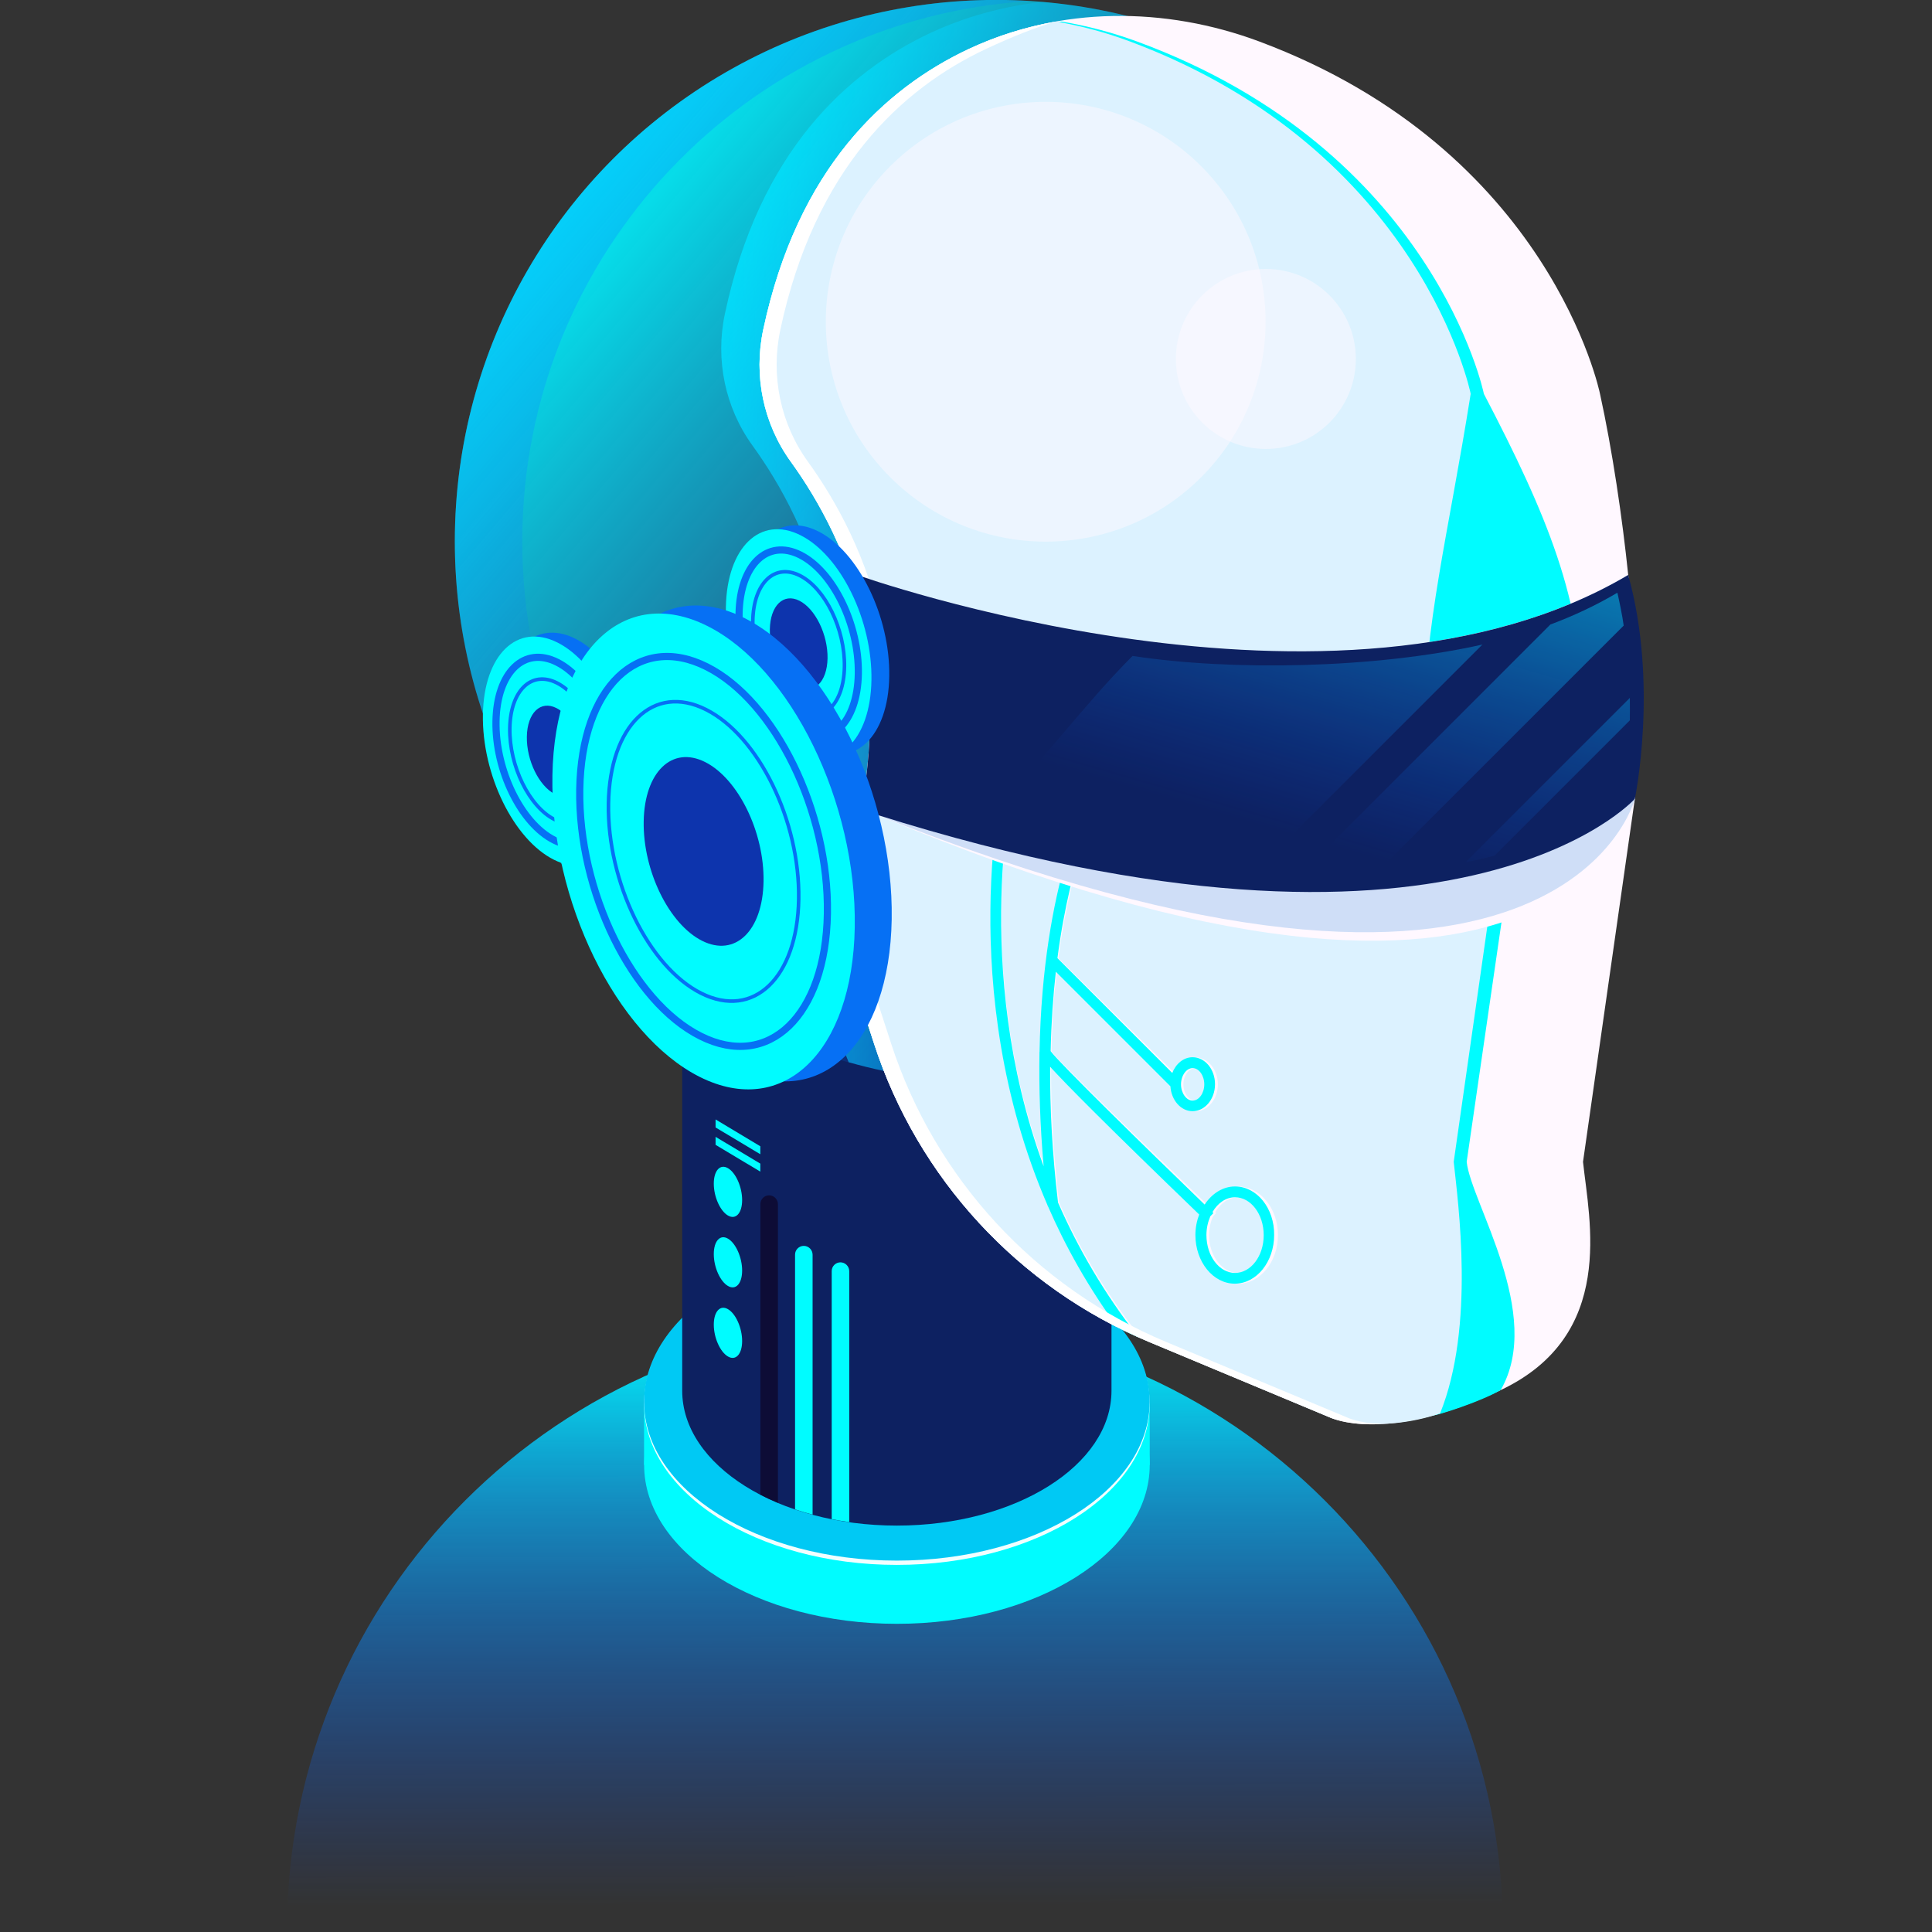 <?xml version="1.0" encoding="UTF-8" standalone="no"?>
<!-- Created with Inkscape (http://www.inkscape.org/) -->

<svg
   width="256"
   height="256"
   viewBox="0 0 67.733 67.733"
   version="1.1"
   id="svg1094"
   inkscape:version="1.1.1 (3bf5ae0d25, 2021-09-20)"
   sodipodi:docname="hydra.svg"
   xmlns:inkscape="http://www.inkscape.org/namespaces/inkscape"
   xmlns:sodipodi="http://sodipodi.sourceforge.net/DTD/sodipodi-0.dtd"
   xmlns="http://www.w3.org/2000/svg"
   xmlns:svg="http://www.w3.org/2000/svg">
  <rect x="0" y="0" width="67.733" height="67.733" fill="#333333" stroke="none"/>
  <sodipodi:namedview
     id="namedview1096"
     pagecolor="#505050"
     bordercolor="#eeeeee"
     borderopacity="1"
     inkscape:pageshadow="0"
     inkscape:pageopacity="0"
     inkscape:pagecheckerboard="0"
     inkscape:document-units="mm"
     showgrid="false"
     units="px"
     inkscape:zoom="1.5554293"
     inkscape:cx="125.04586"
     inkscape:cy="256.52082"
     inkscape:window-width="2554"
     inkscape:window-height="1352"
     inkscape:window-x="1275"
     inkscape:window-y="961"
     inkscape:window-maximized="0"
     inkscape:current-layer="layer1" />
  <defs
     id="defs1091">
    <linearGradient
       y2="156.12"
       x2="105.361"
       y1="290.584"
       x1="105.58"
       gradientUnits="userSpaceOnUse"
       id="SVGID_1_">
      <stop
         id="stop4"
         style="stop-color:#0D55FF;stop-opacity:0"
         offset="0.067" />
      <stop
         id="stop6"
         style="stop-color:#0C5CFF;stop-opacity:0.117"
         offset="0.138" />
      <stop
         id="stop8"
         style="stop-color:#0B6FFF;stop-opacity:0.288"
         offset="0.241" />
      <stop
         id="stop10"
         style="stop-color:#088FFF;stop-opacity:0.491"
         offset="0.364" />
      <stop
         id="stop12"
         style="stop-color:#05BBFF;stop-opacity:0.719"
         offset="0.503" />
      <stop
         id="stop14"
         style="stop-color:#01F3FF;stop-opacity:0.965"
         offset="0.652" />
      <stop
         id="stop16"
         style="stop-color:#00FCFF"
         offset="0.674" />
    </linearGradient>
    <linearGradient
       y2="91.224"
       x2="148.778"
       y1="91.224"
       x1="69.743"
       gradientUnits="userSpaceOnUse"
       id="SVGID_2_">
      <stop
         id="stop51"
         style="stop-color:#00FCFF"
         offset="0" />
      <stop
         id="stop53"
         style="stop-color:#01EEFF;stop-opacity:0.87"
         offset="0.13" />
      <stop
         id="stop55"
         style="stop-color:#04C9FF;stop-opacity:0.623"
         offset="0.377" />
      <stop
         id="stop57"
         style="stop-color:#098DFF;stop-opacity:0.288"
         offset="0.712" />
      <stop
         id="stop59"
         style="stop-color:#0D55FF;stop-opacity:0"
         offset="1" />
    </linearGradient>
    <linearGradient
       y2="37.835"
       x2="56.948"
       y1="124.244"
       x1="158.816"
       gradientUnits="userSpaceOnUse"
       id="SVGID_3_">
      <stop
         id="stop64"
         style="stop-color:#0D55FF;stop-opacity:0"
         offset="0" />
      <stop
         id="stop66"
         style="stop-color:#098DFF;stop-opacity:0.288"
         offset="0.288" />
      <stop
         id="stop68"
         style="stop-color:#04C9FF;stop-opacity:0.623"
         offset="0.623" />
      <stop
         id="stop70"
         style="stop-color:#01EEFF;stop-opacity:0.87"
         offset="0.87" />
      <stop
         id="stop72"
         style="stop-color:#00FCFF"
         offset="1" />
    </linearGradient>
    <linearGradient
       y2="7.483"
       x2="9.549"
       y1="80.63"
       x1="95.782"
       gradientUnits="userSpaceOnUse"
       id="SVGID_4_">
      <stop
         id="stop77"
         style="stop-color:#0D55FF;stop-opacity:0"
         offset="0" />
      <stop
         id="stop79"
         style="stop-color:#098DFF;stop-opacity:0.288"
         offset="0.288" />
      <stop
         id="stop81"
         style="stop-color:#04C9FF;stop-opacity:0.623"
         offset="0.623" />
      <stop
         id="stop83"
         style="stop-color:#01EEFF;stop-opacity:0.87"
         offset="0.87" />
      <stop
         id="stop85"
         style="stop-color:#00FCFF"
         offset="1" />
    </linearGradient>
    <linearGradient
       y2="45.736"
       x2="185.556"
       y1="131.938"
       x1="160.732"
       gradientUnits="userSpaceOnUse"
       id="SVGID_5_">
      <stop
         id="stop116"
         style="stop-color:#0D55FF;stop-opacity:0"
         offset="0" />
      <stop
         id="stop118"
         style="stop-color:#0B69FF;stop-opacity:0.063"
         offset="0.063" />
      <stop
         id="stop120"
         style="stop-color:#0896FF;stop-opacity:0.22"
         offset="0.22" />
      <stop
         id="stop122"
         style="stop-color:#05BAFF;stop-opacity:0.379"
         offset="0.379" />
      <stop
         id="stop124"
         style="stop-color:#03D7FF;stop-opacity:0.536"
         offset="0.536" />
      <stop
         id="stop126"
         style="stop-color:#01ECFF;stop-opacity:0.693"
         offset="0.693" />
      <stop
         id="stop128"
         style="stop-color:#00F8FF;stop-opacity:0.848"
         offset="0.848" />
      <stop
         id="stop130"
         style="stop-color:#00FCFF"
         offset="1" />
    </linearGradient>
  </defs>
  <g
     inkscape:label="Layer 1"
     inkscape:groupmode="layer"
     id="layer1">
    <g
       id="g177"
       transform="matrix(0.251,0,0,0.251,4.879,-3.881)">
	<linearGradient
   y2="156.12"
   x2="105.361"
   y1="290.584"
   x1="105.58"
   gradientUnits="userSpaceOnUse"
   id="linearGradient2910">
		<stop
   id="stop4-8"
   style="stop-color:#0D55FF;stop-opacity:0"
   offset="0.067" />

		<stop
   id="stop6-9"
   style="stop-color:#0C5CFF;stop-opacity:0.117"
   offset="0.138" />

		<stop
   id="stop8-6"
   style="stop-color:#0B6FFF;stop-opacity:0.288"
   offset="0.241" />

		<stop
   id="stop10-9"
   style="stop-color:#088FFF;stop-opacity:0.491"
   offset="0.364" />

		<stop
   id="stop12-0"
   style="stop-color:#05BBFF;stop-opacity:0.719"
   offset="0.503" />

		<stop
   id="stop14-8"
   style="stop-color:#01F3FF;stop-opacity:0.965"
   offset="0.652" />

		<stop
   id="stop16-7"
   style="stop-color:#00FCFF"
   offset="0.674" />

	</linearGradient>

	
	<g
   id="g993">
  <path
     id="path19"
     d="m 190.49,285.1 c 0,-46.9 -38.02,-84.92 -84.92,-84.92 v 0 c -46.9,0 -84.92,38.02 -84.92,84.92"
     class="st0"
     style="fill:url(#SVGID_1_)" />
  <g
     id="g175">
		<g
   id="g49">
			<g
   id="g37">
				<path
   id="path21"
   d="m 141.15,220.08 c 0,12.25 -15.81,22.19 -35.31,22.19 -19.5,0 -35.31,-9.93 -35.31,-22.19 0,-12.25 15.81,-11.09 35.31,-11.09 19.5,0 35.31,-1.16 35.31,11.09 z"
   class="st1" />

				<rect
   id="rect23"
   height="8.53"
   width="70.63"
   class="st1"
   y="211.55"
   x="70.52" />

				<ellipse
   id="ellipse25"
   ry="22.49"
   rx="35.31"
   cy="211.55"
   cx="105.83"
   class="st2" />

				<ellipse
   id="ellipse27"
   ry="22.19"
   rx="35.31"
   cy="211.25"
   cx="105.83"
   class="st3" />

				<path
   id="path29"
   d="m 105.83,141.16 c -16.56,0 -29.98,8.43 -29.98,18.84 v 49.71 c 0,10.4 13.42,18.84 29.98,18.84 16.56,0 29.98,-8.43 29.98,-18.84 V 160 c 0,-10.4 -13.42,-18.84 -29.98,-18.84 z"
   class="st4" />

				<path
   id="path31"
   d="m 87.99,182.42 c -0.67,0 -1.22,0.55 -1.22,1.22 v 40.59 c 0.78,0.41 1.6,0.78 2.45,1.14 v -41.73 c -0.01,-0.66 -0.56,-1.22 -1.23,-1.22 z"
   class="st5" />

				<path
   id="path33"
   d="m 92.83,189.48 c -0.67,0 -1.22,0.55 -1.22,1.22 v 35.58 c 0.79,0.27 1.61,0.52 2.45,0.74 V 190.7 c -0.01,-0.67 -0.56,-1.22 -1.23,-1.22 z"
   class="st1" />

				<path
   id="path35"
   d="m 97.95,191.78 c -0.67,0 -1.22,0.55 -1.22,1.22 v 34.65 c 0.8,0.16 1.62,0.29 2.45,0.41 V 193 c -0.01,-0.67 -0.56,-1.22 -1.23,-1.22 z"
   class="st1" />

			</g>

			<polygon
   id="polygon39"
   points="86.76,179.11 86.76,177.99 80.51,174.25 80.51,175.37 "
   class="st1" />

			<polygon
   id="polygon41"
   points="86.76,176.68 86.76,175.57 80.51,171.82 80.51,172.94 "
   class="st1" />

			<path
   id="path43"
   d="m 84.22,183.08 c 0,1.83 -0.89,2.8 -1.98,2.16 -1.09,-0.63 -1.98,-2.62 -1.98,-4.45 0,-1.83 0.89,-2.8 1.98,-2.16 1.09,0.63 1.98,2.62 1.98,4.45 z"
   class="st1" />

			<path
   id="path45"
   d="m 84.22,192.92 c 0,1.83 -0.89,2.8 -1.98,2.16 -1.09,-0.63 -1.98,-2.62 -1.98,-4.45 0,-1.83 0.89,-2.8 1.98,-2.16 1.09,0.63 1.98,2.63 1.98,4.45 z"
   class="st1" />

			<path
   id="path47"
   d="m 84.22,202.77 c 0,1.83 -0.89,2.8 -1.98,2.16 -1.09,-0.63 -1.98,-2.62 -1.98,-4.45 0,-1.83 0.89,-2.8 1.98,-2.16 1.09,0.63 1.98,2.62 1.98,4.45 z"
   class="st1" />

		</g>

		<linearGradient
   y2="91.224"
   x2="148.778"
   y1="91.224"
   x1="69.743"
   gradientUnits="userSpaceOnUse"
   id="linearGradient2933">
			<stop
   id="stop51-0"
   style="stop-color:#00FCFF"
   offset="0" />

			<stop
   id="stop53-8"
   style="stop-color:#01EEFF;stop-opacity:0.87"
   offset="0.13" />

			<stop
   id="stop55-6"
   style="stop-color:#04C9FF;stop-opacity:0.623"
   offset="0.377" />

			<stop
   id="stop57-8"
   style="stop-color:#098DFF;stop-opacity:0.288"
   offset="0.712" />

			<stop
   id="stop59-7"
   style="stop-color:#0D55FF;stop-opacity:0"
   offset="1" />

		</linearGradient>

		<path
   id="path62"
   d="m 195.35,91.08 c 0,-39.6 -30.43,-72.06 -69.18,-75.34 -1.16,0.12 -2.31,0.28 -3.46,0.49 v 0 c 0,0 0,0 0,0 -0.96,0.17 -1.92,0.37 -2.87,0.6 -0.23,0.05 -0.45,0.12 -0.68,0.17 -0.73,0.18 -1.45,0.39 -2.18,0.6 -0.28,0.09 -0.57,0.17 -0.85,0.26 -0.69,0.22 -1.37,0.46 -2.05,0.72 -0.27,0.1 -0.54,0.19 -0.8,0.3 -0.92,0.36 -1.84,0.75 -2.74,1.17 -11.73,5.5 -23.93,16.68 -28.73,39.25 -1.36,6.41 0.02,13.09 3.86,18.4 7.57,10.46 18.7,32.67 5.08,61.13 l 6.54,20.14 c 0.54,1.65 1.16,3.27 1.81,4.86 6.56,1.85 13.47,2.87 20.62,2.87 41.77,0.01 75.63,-33.85 75.63,-75.62 z"
   class="st6"
   style="fill:url(#SVGID_2_)" />

		<linearGradient
   y2="37.835"
   x2="56.948"
   y1="124.244"
   x1="158.816"
   gradientUnits="userSpaceOnUse"
   id="linearGradient2941">
			<stop
   id="stop64-3"
   style="stop-color:#0D55FF;stop-opacity:0"
   offset="0" />

			<stop
   id="stop66-9"
   style="stop-color:#098DFF;stop-opacity:0.288"
   offset="0.288" />

			<stop
   id="stop68-3"
   style="stop-color:#04C9FF;stop-opacity:0.623"
   offset="0.623" />

			<stop
   id="stop70-6"
   style="stop-color:#01EEFF;stop-opacity:0.87"
   offset="0.87" />

			<stop
   id="stop72-0"
   style="stop-color:#00FCFF"
   offset="1" />

		</linearGradient>

		<circle
   id="circle75"
   r="75.63"
   cy="91.08"
   cx="119.72"
   class="st7"
   style="fill:url(#SVGID_3_)" />

		<linearGradient
   y2="7.483"
   x2="9.549"
   y1="80.63"
   x1="95.782"
   gradientUnits="userSpaceOnUse"
   id="linearGradient2949">
			<stop
   id="stop77-6"
   style="stop-color:#0D55FF;stop-opacity:0"
   offset="0" />

			<stop
   id="stop79-8"
   style="stop-color:#098DFF;stop-opacity:0.288"
   offset="0.288" />

			<stop
   id="stop81-3"
   style="stop-color:#04C9FF;stop-opacity:0.623"
   offset="0.623" />

			<stop
   id="stop83-0"
   style="stop-color:#01EEFF;stop-opacity:0.87"
   offset="0.87" />

			<stop
   id="stop85-1"
   style="stop-color:#00FCFF"
   offset="1" />

		</linearGradient>

		<path
   id="path88"
   d="m 53.51,91.08 c 0,-40.19 31.35,-73.03 70.92,-75.47 -1.56,-0.1 -3.13,-0.16 -4.71,-0.16 -41.77,0 -75.63,33.86 -75.63,75.63 0,41.77 33.86,75.63 75.63,75.63 1.58,0 3.15,-0.06 4.71,-0.16 C 84.86,164.11 53.51,131.26 53.51,91.08 Z"
   class="st8"
   style="fill:url(#SVGID_4_)" />

		<path
   id="path90"
   d="m 96.1,141.08 6.54,20.14 c 6.12,18.83 20.15,34.05 38.42,41.68 l 25.28,10.55 c 0,0 7.66,3.83 23.84,-3.83 16.18,-7.66 12.35,-23.73 11.49,-31.88 l 7.24,-50.71 v -11.87 c 0,-7.07 -0.21,-12.38 -0.93,-19.4 -0.81,-7.91 -2.23,-17.52 -3.94,-25.3 0,0 -6.87,-33.99 -47.58,-49.2 -13.18,-4.92 -27.84,-4.93 -40.57,1.04 -11.73,5.5 -23.94,16.68 -28.73,39.25 -1.36,6.41 0.02,13.09 3.86,18.4 7.57,10.47 18.7,32.68 5.08,61.13 z"
   class="st9" />

		<path
   id="path92"
   d="m 139.38,21.26 c -3.43,-1.26 -6.97,-2.19 -10.54,-2.79 -4.25,0.74 -8.41,2 -12.4,3.83 -11.95,5.5 -24.38,16.68 -29.27,39.25 -1.39,6.41 0.02,13.09 3.93,18.4 7.71,10.46 19.05,32.67 5.17,61.13 l 6.66,20.14 c 6.23,18.83 20.52,34.05 39.14,41.68 l 24.39,5.35 c 0,0 1.26,5.75 14.43,4.89 0.53,-0.03 6.26,-1.79 9.28,-3.52 6.1,-10.59 -4.15,-26.19 -4.75,-31.88 l 7.37,-50.71 8.83,-12.64 c 0,-15.03 -4.91,-26.89 -13.8,-43.92 0.02,0 -6.98,-33.99 -48.44,-49.21 z"
   class="st1" />

		<path
   id="path94"
   d="m 138.41,21.26 c -3.37,-1.26 -6.84,-2.19 -10.35,-2.79 -4.17,0.74 -8.26,2 -12.17,3.83 -11.73,5.5 -23.93,16.68 -28.73,39.25 -1.36,6.41 0.02,13.09 3.86,18.4 7.57,10.46 18.7,32.67 5.08,61.13 l 6.54,20.14 c 6.12,18.83 20.15,34.05 38.42,41.68 l 25.28,10.55 c 0,0 6.68,2.36 15.36,-0.56 4.93,-12.15 2.51,-29.46 1.91,-35.15 l 7.24,-50.71 -11.41,-9.13 c 0,-15.03 3.41,-27.7 6.54,-47.43 0.01,0 -6.86,-33.99 -47.57,-49.21 z"
   class="st10" />

		<path
   id="path96"
   d="m 153.49,181.19 c -1.74,0 -3.28,1 -4.3,2.53 -8.63,-8.23 -20.51,-19.74 -21.77,-21.43 0.09,-4.05 0.35,-7.75 0.74,-11.09 l 16.2,16.01 c 0.13,1.94 1.48,3.48 3.14,3.48 1.75,0 3.17,-1.69 3.17,-3.77 0,-2.08 -1.42,-3.77 -3.17,-3.77 -1.28,0 -2.37,0.91 -2.87,2.2 L 128.39,149.3 c 1.95,-14.78 6.08,-22.16 6.14,-22.27 l -1.32,-0.74 c -0.35,0.61 -6.91,12.32 -7.34,36.16 h -0.02 c 0,0.03 0,0.06 0.01,0.1 -0.08,4.78 0.08,10.05 0.59,15.82 -10.36,-27.99 -4.2,-53.91 -4.11,-54.27 l -1.48,-0.36 c -0.1,0.39 -7.12,29.83 6.15,60.09 0,0.03 0.01,0.06 0.01,0.09 h 0.03 c 2.5,5.69 5.75,11.41 9.87,16.97 0.97,0.48 1.96,0.94 2.96,1.38 -4.87,-6.14 -8.59,-12.5 -11.38,-18.84 -0.83,-6.97 -1.15,-13.29 -1.12,-18.96 2.22,2.41 7.69,7.88 21.08,20.64 -0.34,0.87 -0.54,1.84 -0.54,2.87 0,3.74 2.5,6.79 5.57,6.79 3.07,0 5.57,-3.05 5.57,-6.79 0,-3.75 -2.5,-6.79 -5.57,-6.79 z m -5.99,-16.54 c 0.89,0 1.64,1.04 1.64,2.27 0,1.23 -0.75,2.27 -1.64,2.27 -0.89,0 -1.65,-1.04 -1.65,-2.27 0,-1.23 0.76,-2.27 1.65,-2.27 z m 5.99,28.61 c -2.23,0 -4.05,-2.37 -4.05,-5.29 0,-0.96 0.21,-1.85 0.56,-2.63 l 0.43,-0.44 c -0.04,-0.04 -0.09,-0.09 -0.14,-0.13 0.74,-1.26 1.89,-2.08 3.2,-2.08 2.23,0 4.05,2.37 4.05,5.29 0,2.91 -1.81,5.28 -4.05,5.28 z"
   class="st9" />

		<path
   id="path98"
   d="m 153.07,181.18 c -1.72,0 -3.24,1 -4.25,2.53 -8.52,-8.23 -20.26,-19.74 -21.51,-21.43 0.09,-4.05 0.35,-7.75 0.73,-11.09 l 16,16 c 0.12,1.94 1.46,3.48 3.1,3.48 1.72,0 3.13,-1.69 3.13,-3.77 0,-2.08 -1.4,-3.77 -3.13,-3.77 -1.26,0 -2.34,0.91 -2.84,2.2 l -16.04,-16.04 c 1.93,-14.78 6,-22.16 6.07,-22.27 l -1.31,-0.74 c -0.35,0.61 -6.83,12.32 -7.26,36.16 h -0.02 c 0,0.03 0,0.06 0.01,0.1 -0.08,4.78 0.08,10.05 0.58,15.82 -10.23,-27.99 -4.15,-53.91 -4.06,-54.27 l -1.46,-0.36 c -0.1,0.39 -7.03,29.83 6.07,60.09 0,0.03 0.01,0.06 0.01,0.09 h 0.03 c 2.47,5.69 5.68,11.41 9.75,16.97 0.96,0.48 1.94,0.94 2.92,1.38 -4.81,-6.14 -8.48,-12.5 -11.25,-18.84 -0.82,-6.97 -1.14,-13.29 -1.1,-18.96 2.19,2.41 7.59,7.88 20.82,20.64 -0.33,0.87 -0.53,1.84 -0.53,2.87 0,3.74 2.47,6.79 5.5,6.79 3.03,0 5.5,-3.05 5.5,-6.79 0.05,-3.74 -2.42,-6.79 -5.46,-6.79 z m -5.92,-16.53 c 0.88,0 1.62,1.04 1.62,2.27 0,1.23 -0.74,2.27 -1.62,2.27 -0.88,0 -1.63,-1.04 -1.63,-2.27 0,-1.23 0.75,-2.27 1.63,-2.27 z m 5.92,28.61 c -2.21,0 -4,-2.37 -4,-5.29 0,-0.96 0.21,-1.85 0.55,-2.63 l 0.43,-0.44 c -0.04,-0.04 -0.09,-0.09 -0.14,-0.13 0.73,-1.26 1.87,-2.08 3.16,-2.08 2.21,0 4,2.37 4,5.29 0.01,2.91 -1.79,5.28 -4,5.28 z"
   class="st1" />

		<path
   id="path100"
   d="M 168.73,213.45 143.45,202.9 c -18.27,-7.63 -32.3,-22.85 -38.42,-41.68 l -6.54,-20.14 c 13.62,-28.45 2.49,-50.66 -5.08,-61.13 -3.84,-5.31 -5.22,-11.99 -3.86,-18.4 4.8,-22.57 17,-33.75 28.73,-39.25 3.55,-1.66 6.99,-3.05 9.78,-3.83 -4.17,0.74 -8.26,2 -12.17,3.83 -11.73,5.5 -23.93,16.68 -28.73,39.25 -1.36,6.41 0.02,13.09 3.86,18.4 7.57,10.46 18.7,32.67 5.08,61.13 l 6.54,20.14 c 6.12,18.83 20.15,34.05 38.42,41.68 l 25.28,10.55 c 0,0 2.32,1.15 7.1,0.92 -3.16,-0.15 -4.71,-0.92 -4.71,-0.92 z"
   class="st11" />

		<path
   id="path102"
   d="M 208.91,92.55"
   class="st12" />

		<g
   id="g106">
			<path
   id="path104"
   d="m 100.28,95.77 v 2.98 c 1.75,8.26 2.51,17.31 0.99,27.33 0.55,1.01 1.1,2.05 1.63,3.14 97.79,40.93 106.01,-2.18 106.01,-2.18 0,0 1.05,-14.1 -0.93,-31.27 -40.49,24 -107.7,0 -107.7,0 z"
   class="st9" />

		</g>

		<g
   id="g110">
			<path
   id="path108"
   d="m 100.28,95.77 v 2.98 c 1.75,8.26 2.51,17.31 0.99,27.33 0.55,1.01 1.1,2.05 1.63,3.14 95.84,38.26 106.01,-2.18 106.01,-2.18 0,0 1.05,-14.1 -0.93,-31.27 -40.49,24 -107.7,0 -107.7,0 z"
   class="st13" />

		</g>

		<g
   id="g114">
			<path
   id="path112"
   d="m 100.28,95.77 v 2.98 c 1.75,8.26 2.51,17.31 0.99,27.33 0.55,1.01 1.1,2.05 1.63,3.14 81.15,25.59 106.01,-2.18 106.01,-2.18 0,0 3.34,-15.99 -0.93,-31.27 -40.49,24 -107.7,0 -107.7,0 z"
   class="st4" />

		</g>

		<linearGradient
   y2="45.736"
   x2="185.556"
   y1="131.938"
   x1="160.732"
   gradientUnits="userSpaceOnUse"
   id="linearGradient2973">
			<stop
   id="stop116-8"
   style="stop-color:#0D55FF;stop-opacity:0"
   offset="0" />

			<stop
   id="stop118-5"
   style="stop-color:#0B69FF;stop-opacity:0.063"
   offset="0.063" />

			<stop
   id="stop120-3"
   style="stop-color:#0896FF;stop-opacity:0.22"
   offset="0.22" />

			<stop
   id="stop122-3"
   style="stop-color:#05BAFF;stop-opacity:0.379"
   offset="0.379" />

			<stop
   id="stop124-0"
   style="stop-color:#03D7FF;stop-opacity:0.536"
   offset="0.536" />

			<stop
   id="stop126-8"
   style="stop-color:#01ECFF;stop-opacity:0.693"
   offset="0.693" />

			<stop
   id="stop128-2"
   style="stop-color:#00F8FF;stop-opacity:0.848"
   offset="0.848" />

			<stop
   id="stop130-1"
   style="stop-color:#00FCFF"
   offset="1" />

		</linearGradient>

		<path
   id="path133"
   d="m 208.21,112.94 -22.97,22.97 c 1.43,-0.28 2.78,-0.6 4.06,-0.93 0,0 0,0 0.01,0 l 18.9,-18.9 c 0.01,-0.99 0.02,-2.04 0,-3.14 z m -69.46,-5.86 c -6.86,6.87 -12.49,14.75 -20.24,22.47 0,0 0,0 0,0 1.58,0.46 3.12,0.89 4.65,1.31 0.36,0.1 0.72,0.2 1.07,0.29 1.46,0.39 2.89,0.76 4.31,1.11 0.36,0.09 0.72,0.18 1.08,0.26 1.44,0.35 2.86,0.68 4.25,0.99 0.2,0.04 0.39,0.08 0.59,0.13 7.97,1.74 15.16,2.82 21.62,3.39 0,0 0,0 0,0 l 31.54,-31.54 c -15.08,3.37 -35.07,3.71 -48.87,1.59 z m 68.22,-6.45 c -0.01,-0.06 -0.02,-0.11 -0.03,-0.17 -0.14,-0.73 -0.3,-1.47 -0.47,-2.21 -2.97,1.76 -6.11,3.23 -9.36,4.44 l -34.75,34.75 c 0.52,0.02 1.02,0.03 1.53,0.05 0.65,0.02 1.3,0.03 1.93,0.04 0.65,0.01 1.29,0.02 1.92,0.01 0.1,0 0.19,0 0.29,0 1.64,-0.01 3.23,-0.06 4.76,-0.14 l 34.56,-34.56 c -0.1,-0.73 -0.23,-1.47 -0.38,-2.21 z"
   class="st14"
   style="fill:url(#SVGID_5_)" />

		<g
   id="g145">
			<path
   id="path135"
   d="m 104.77,109.95 c -0.14,8.37 -4.81,12.88 -10.42,10.06 -5.62,-2.82 -10.05,-11.89 -9.91,-20.27 0.14,-8.37 4.81,-12.88 10.42,-10.06 5.61,2.82 10.05,11.9 9.91,20.27 z"
   class="st15" />

			<path
   id="path137"
   d="m 102.28,110.49 c -0.14,8.37 -4.81,12.88 -10.42,10.06 -5.62,-2.82 -10.05,-11.89 -9.91,-20.27 0.14,-8.37 4.81,-12.88 10.42,-10.06 5.62,2.82 10.06,11.9 9.91,20.27 z"
   class="st1" />

			<path
   id="path139"
   d="m 96.15,107.41 c -0.06,3.32 -1.91,5.11 -4.13,3.99 -2.23,-1.12 -3.99,-4.72 -3.93,-8.04 0.06,-3.32 1.91,-5.11 4.13,-3.99 2.22,1.12 3.98,4.72 3.93,8.04 z"
   class="st16" />

			<path
   id="path141"
   d="m 100.45,109.57 c -0.12,6.86 -3.94,10.55 -8.54,8.24 -4.6,-2.31 -8.24,-9.74 -8.12,-16.6 0.12,-6.86 3.94,-10.55 8.54,-8.24 4.6,2.3 8.23,9.74 8.12,16.6 z"
   class="st17" />

			<path
   id="path143"
   d="m 98.51,108.6 c -0.09,5.27 -3.03,8.1 -6.56,6.33 -3.53,-1.77 -6.33,-7.48 -6.24,-12.75 0.09,-5.27 3.03,-8.1 6.56,-6.33 3.54,1.77 6.33,7.48 6.24,12.75 z"
   class="st18" />

		</g>

		<g
   id="g157">
			<path
   id="path147"
   d="m 70.83,124.94 c -0.14,8.37 -4.81,12.88 -10.42,10.06 -5.62,-2.82 -10.05,-11.89 -9.91,-20.27 0.14,-8.37 4.81,-12.88 10.42,-10.06 5.61,2.82 10.05,11.89 9.91,20.27 z"
   class="st15" />

			<path
   id="path149"
   d="m 68.34,125.48 c -0.14,8.37 -4.81,12.88 -10.42,10.06 -5.62,-2.82 -10.05,-11.89 -9.91,-20.27 0.14,-8.37 4.81,-12.88 10.42,-10.06 5.62,2.82 10.05,11.89 9.91,20.27 z"
   class="st1" />

			<path
   id="path151"
   d="m 62.21,122.4 c -0.06,3.32 -1.91,5.11 -4.13,3.99 -2.23,-1.12 -3.99,-4.72 -3.93,-8.04 0.06,-3.32 1.91,-5.11 4.13,-3.99 2.22,1.12 3.98,4.72 3.93,8.04 z"
   class="st16" />

			<path
   id="path153"
   d="m 66.5,124.56 c -0.12,6.86 -3.94,10.55 -8.54,8.24 -4.6,-2.31 -8.24,-9.74 -8.12,-16.6 0.12,-6.86 3.94,-10.55 8.54,-8.24 4.6,2.3 8.24,9.74 8.12,16.6 z"
   class="st17" />

			<path
   id="path155"
   d="m 64.57,123.59 c -0.09,5.27 -3.03,8.1 -6.56,6.33 -3.53,-1.77 -6.33,-7.48 -6.24,-12.75 0.09,-5.27 3.03,-8.1 6.56,-6.33 3.54,1.77 6.33,7.48 6.24,12.75 z"
   class="st18" />

		</g>

		<g
   id="g169">
			<path
   id="path159"
   d="m 105.11,143.87 c -0.29,17.39 -9.98,26.74 -21.65,20.89 -11.66,-5.86 -20.88,-24.7 -20.58,-42.09 0.29,-17.39 9.98,-26.74 21.65,-20.89 11.66,5.85 20.87,24.69 20.58,42.09 z"
   class="st15" />

			<path
   id="path161"
   d="m 99.95,144.99 c -0.29,17.39 -9.98,26.74 -21.65,20.89 -11.66,-5.86 -20.88,-24.7 -20.58,-42.09 0.29,-17.39 9.98,-26.74 21.65,-20.89 11.67,5.85 20.88,24.7 20.58,42.09 z"
   class="st1" />

			<path
   id="path163"
   d="m 87.21,138.59 c -0.12,6.9 -3.96,10.6 -8.58,8.28 -4.62,-2.32 -8.28,-9.79 -8.16,-16.69 0.12,-6.9 3.96,-10.6 8.58,-8.28 4.62,2.32 8.28,9.79 8.16,16.69 z"
   class="st16" />

			<path
   id="path165"
   d="m 96.13,143.07 c -0.24,14.25 -8.18,21.91 -17.73,17.11 -9.55,-4.8 -17.1,-20.23 -16.86,-34.48 0.24,-14.25 8.18,-21.91 17.73,-17.11 9.56,4.8 17.1,20.23 16.86,34.48 z"
   class="st17" />

			<path
   id="path167"
   d="M 92.12,141.06 C 91.94,152 85.84,157.88 78.5,154.2 71.16,150.52 65.36,138.66 65.55,127.71 c 0.18,-10.94 6.28,-16.83 13.62,-13.14 7.34,3.69 13.14,15.54 12.95,26.49 z"
   class="st18" />

		</g>

		
			<circle
   r="30.72"
   id="ellipse171"
   cy="60.39"
   cx="126.64"
   class="st19"
   transform="matrix(0.707,-0.707,0.707,0.707,-5.609,107.239)" />

		<circle
   id="circle173"
   r="12.57"
   cy="65.6"
   cx="157.37"
   class="st19" />

	</g>
</g>

</g>
  </g>
  <style
     id="style2"
     type="text/css">
	.st0{fill:url(#SVGID_1_);}
	.st1{fill:#00FCFF;}
	.st2{fill:#F1FFFF;}
	.st3{fill:#00C9F4;}
	.st4{fill:#0D2161;}
	.st5{fill:#0D0C36;}
	.st6{fill:url(#SVGID_2_);}
	.st7{fill:url(#SVGID_3_);}
	.st8{fill:url(#SVGID_4_);}
	.st9{fill:#FFF8FF;}
	.st10{fill:#DCF2FF;}
	.st11{fill:#FFFFFF;}
	.st12{fill:#F13955;}
	.st13{fill:#CFDEF7;}
	.st14{fill:url(#SVGID_5_);}
	.st15{fill:#0670F4;}
	.st16{fill:#0D34AD;}
	.st17{fill:none;stroke:#0670F4;stroke-miterlimit:10;}
	.st18{fill:none;stroke:#0670F4;stroke-width:0.5;stroke-miterlimit:10;}
	.st19{opacity:0.48;fill:#FFF8FF;}
</style>
</svg>
